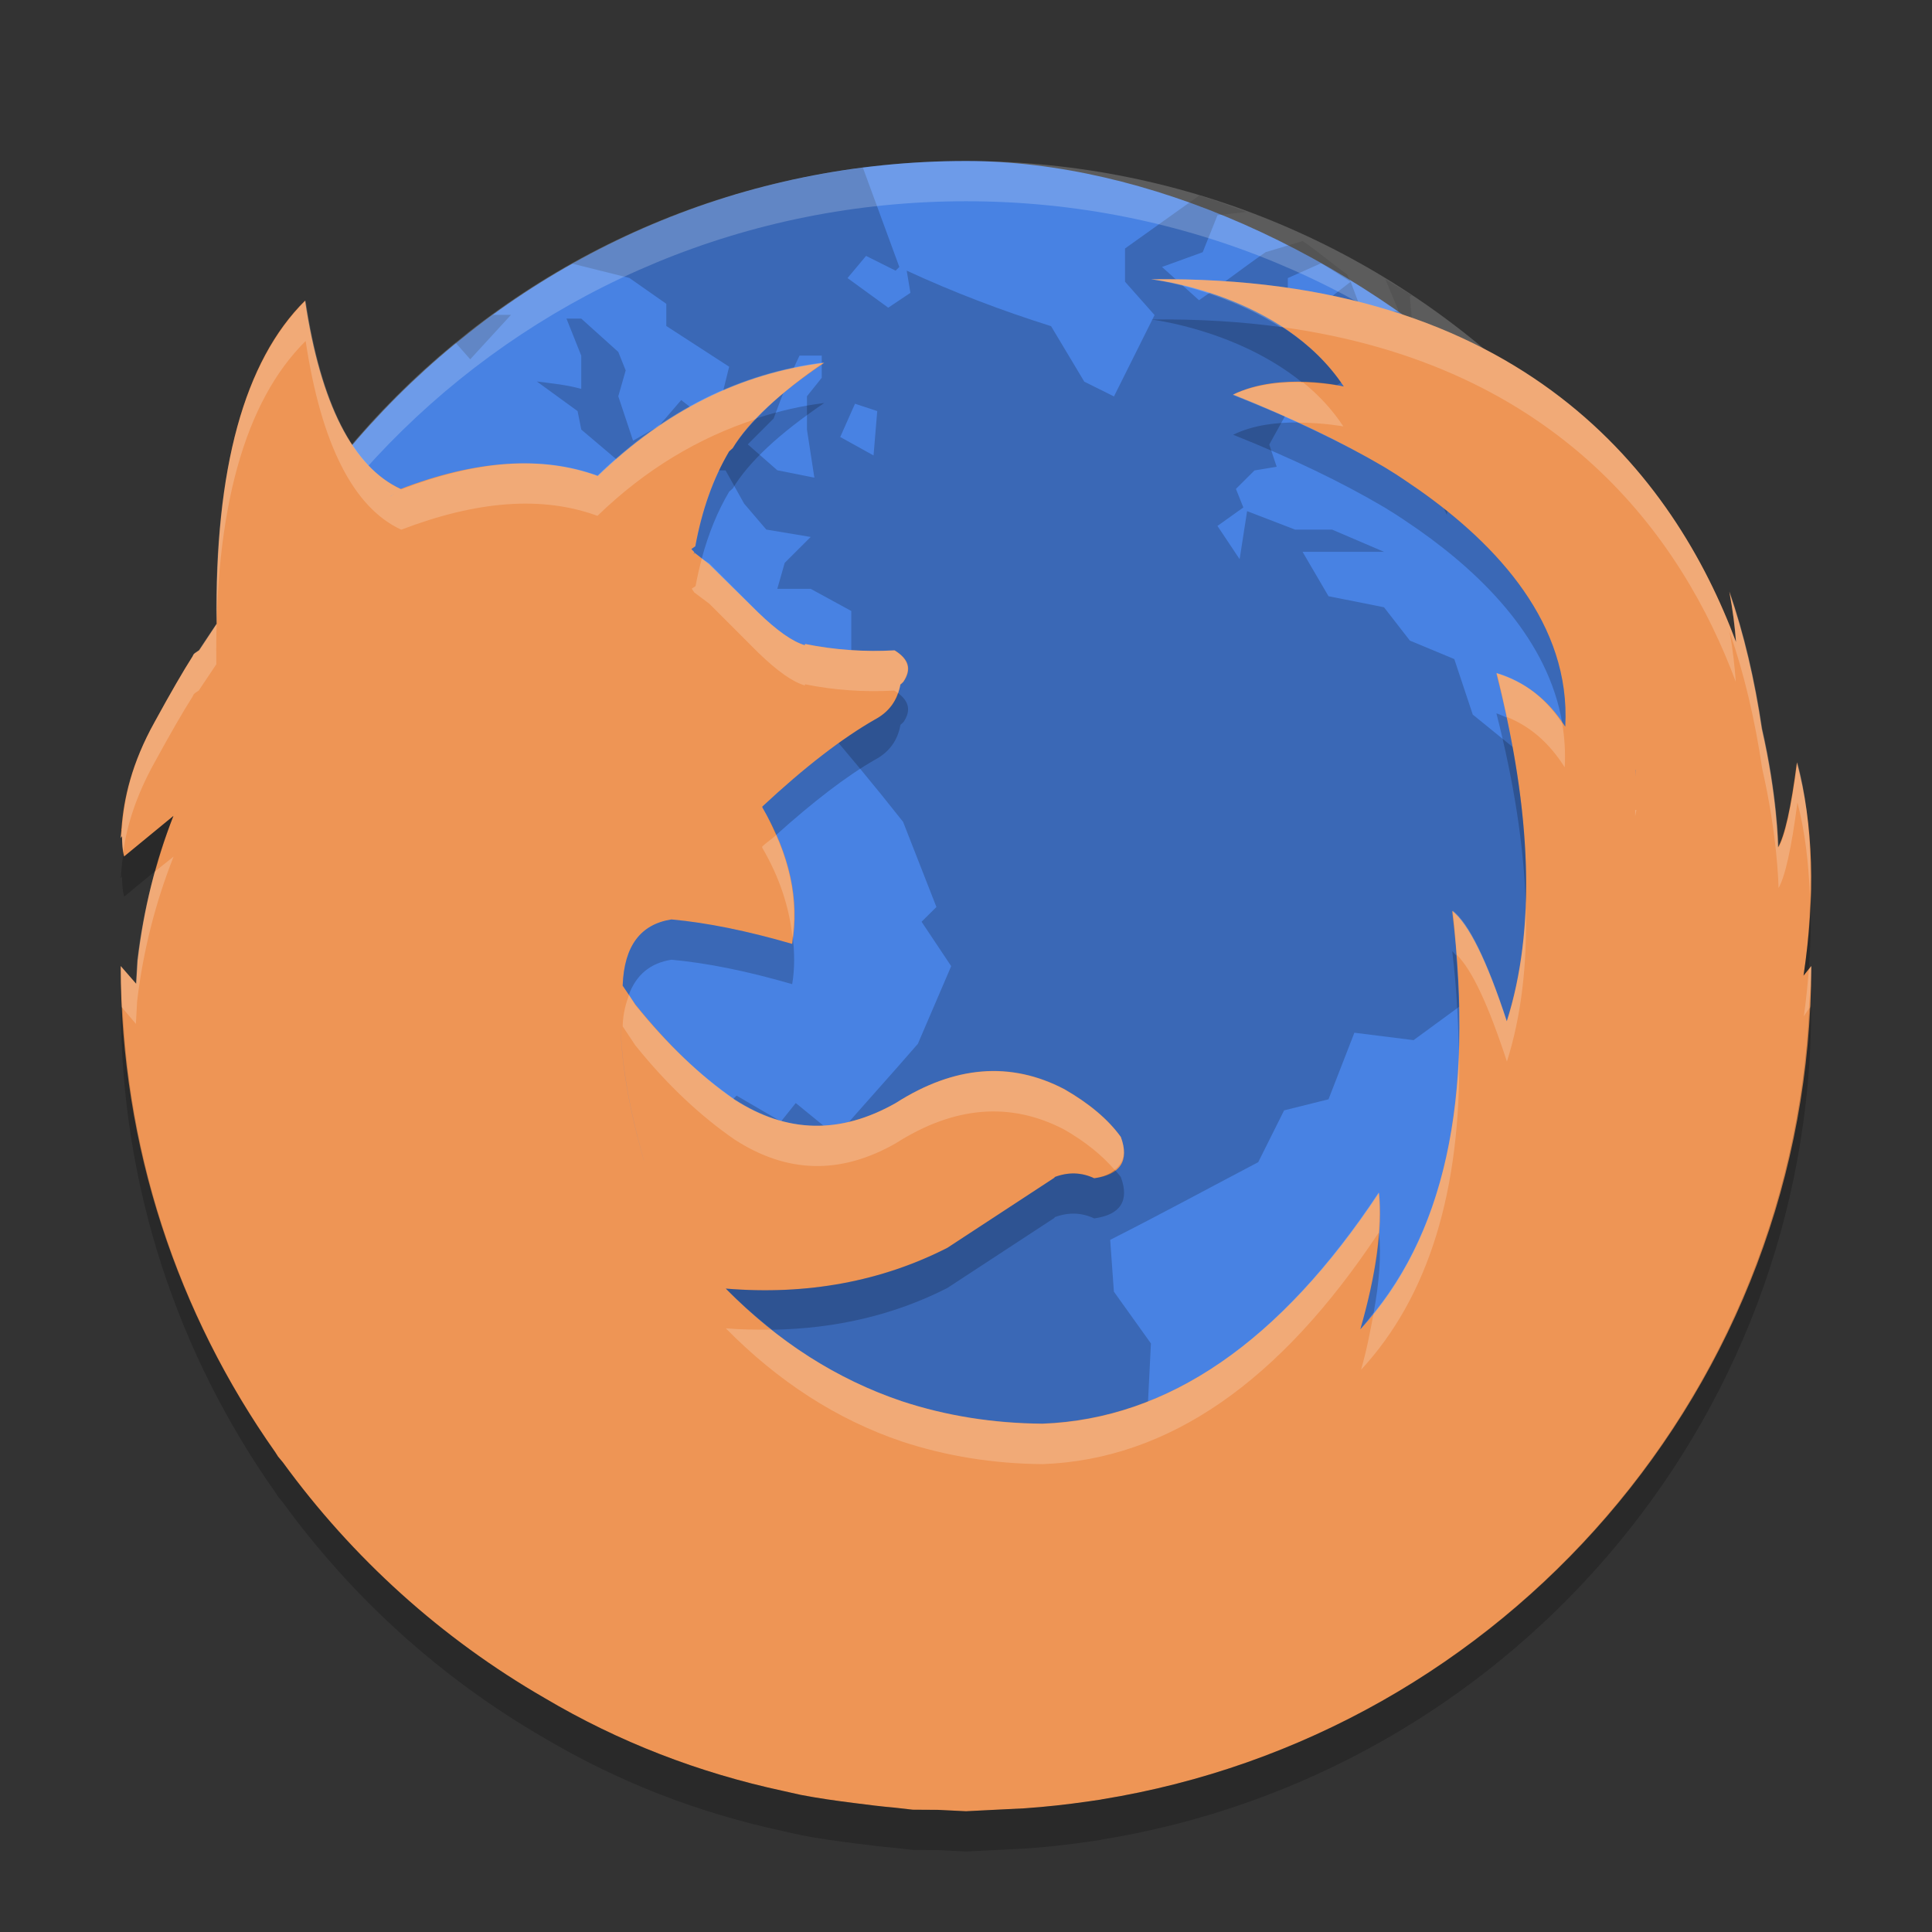 <?xml version="1.0" encoding="UTF-8" standalone="no"?>
<svg xmlns="http://www.w3.org/2000/svg" height="48" width="48" version="1">
 <rect width="100%" height="100%" fill="#333333" stroke="none"/>
 <rect transform="matrix(0,-1,-1,0,0,0)" rx="20" ry="20" height="40" width="40" y="-44" x="-44" fill="#4882e3"/>
 <path opacity=".2" d="m21.441 4.167c-2.601 0.33-5.039 1.159-7.225 2.383l1.42 0.355 0.918 0.643v0.551l1.562 1.012-0.366 1.471-0.826-0.642-0.553 0.642-0.643 0.367-0.367-1.103 0.184-0.643-0.184-0.459-0.92-0.828h-0.367l0.367 0.92v0.826c-0.361-0.101-0.733-0.137-1.103-0.184l1.012 0.736 0.092 0.459 1.195 1.012 1.193-0.275v-0.736l0.553 0.367-0.275 0.645h0.918l0.461 0.826 0.551 0.645 1.103 0.184-0.645 0.643-0.184 0.645h0.828l1.01 0.551v1.654h-0.459l-0.459 0.459-1.012-0.459-0.367-1.012-0.736-0.459-0.092-0.367-1.193-0.275-0.645 0.734-0.734 0.367 0.459 0.828-0.643-0.184-0.369-0.828 0.828-0.918h-0.367l-0.736 0.643-0.184 0.92-0.643 0.826-0.184-1.193-0.369-0.186c-0.389 0.412-0.682 0.915-1.01 1.379l-1.287 0.092-0.645 0.461 0.277 0.459 0.734 0.643h1.012l1.379-0.459 0.643 0.092 0.551 0.551 1.471-1.471 1.012-0.275 1.471 0.184 1.379 0.369c0.751 0.869 1.494 1.762 2.205 2.664l0.828 2.115-0.369 0.367 0.736 1.103-0.828 1.93c-0.669 0.773-1.353 1.524-2.022 2.297l-1.012-0.826-0.367 0.459-1.103-0.643-0.367 0.367h-1.01l-0.645 0.734 0.367 1.287-0.734 0.828 0.092 1.471-0.643 1.102 0.459 0.92c0.039 0.669 0.092 1.352 0.092 2.022-0.323 0.906-0.707 1.753-1.012 2.666l-0.184 1.471v0.734h-0.551l-0.92-0.551h-0.877c3.275 2.341 7.281 3.732 11.631 3.732 3.267 0 6.337-0.792 9.055-2.17l0.045-0.092-0.645-0.643-0.184-0.645-1.01-0.275-0.736-2.022 0.184-0.459-0.459-0.828-1.195-0.275-0.551-1.379 0.092-1.838-0.92-1.287-0.092-1.287c1.254-0.635 2.433-1.276 3.678-1.93l0.643-1.287 1.103-0.275 0.643-1.654 1.471 0.184 1.379-1.01 1.379 1.285v0.184c0.416-0.123 0.917-0.135 1.287-0.367l0.275-0.918v-0.92l0.918 0.092c-0.076-0.618-0.199-1.312-0.275-1.93h0.553l0.551 0.734 0.551 0.275 0.736-0.459 0.092-0.918-0.092-1.103-1.195-0.828h-0.918l-0.186-0.551-1.102 0.275-0.828 1.012-0.184-1.746-1.471-1.195-0.459-1.379-1.103-0.459-0.643-0.828-1.379-0.275-0.645-1.103h2.023l-1.287-0.551h-0.92l-1.193-0.459-0.186 1.193-0.551-0.826 0.643-0.459-0.184-0.461 0.461-0.459 0.551-0.092-0.184-0.551 0.459-0.828 0.92 0.367-0.184-0.734 1.102-0.645 0.828 1.562-0.092 0.461 0.826 0.367 0.553 1.195 0.184-1.103 1.471-0.551 0.275-0.828-1.93-1.103-0.828-0.826-0.092-1.012 0.049-0.029c-0.212-0.141-0.437-0.265-0.655-0.399l0.332 0.797h-0.92l-0.275-0.736-0.826 0.643h-0.736v-0.734l0.828-0.369 0.734 0.461-0.092-0.184c-0.37-0.267-0.725-0.571-1.102-0.828l-0.92 0.277c-0.571 0.396-1.082 0.798-1.654 1.193l-0.92-0.826 1.012-0.367 0.367-0.92 0.717-0.08c-0.387-0.143-0.772-0.289-1.17-0.408l-1.844 1.316v0.826l0.734 0.828-1.009 2.022-0.737-0.367-0.826-1.379c-1.234-0.389-2.421-0.841-3.586-1.379l0.092 0.551-0.551 0.369-1.012-0.736 0.461-0.551 0.734 0.367 0.092-0.092-0.904-2.463zm-9.195 3.656c-0.312 0.227-0.63 0.447-0.928 0.691l0.365 0.412 1.012-1.103h-0.449zm7.617 1.012h0.553v0.551l-0.367 0.459v0.828l0.184 1.195-0.921-0.184-0.734-0.644 0.643-0.643c0.201-0.548 0.39-1.037 0.643-1.562zm1.379 1.195 0.553 0.184-0.092 1.102-0.828-0.459 0.367-0.826zm-14.338 9.375-0.828 0.918-0.918-0.092c-0.323 0.3-0.644 0.557-0.945 0.856-0.138 0.951-0.213 1.924-0.213 2.914 0 6.567 3.148 12.356 8.008 15.998l-1.244-1.477 0.186-0.642-1.104-0.92 0.826-0.828-0.918-0.735-0.92-0.55-0.367-0.461 0.275-1.01v-2.574l-0.734-1.562-0.828-0.92-1.012-2.389v-0.645c0.473 0.061 0.916 0.152 1.379 0.186l-0.918-1.011-1.287-0.92-0.736-0.826v-0.828c0.158-0.303 0.302-0.707 0.461-1.01l0.643 0.826 0.459-0.643 0.736-0.553v-1.102zm3.584 0.459-0.826 1.01-1.103 2.299-0.643 0.734 0.367 0.828-0.643 0.734c0.269 0.018 0.55 0 0.826 0 0.501-1.075 0.905-2.184 1.287-3.309l0.643-0.734 0.369-1.379-0.277-0.184zm33.498 3.611c-0.037 0.064-0.133 0.248-0.133 0.248l-1.562 0.92-1.654 0.459-0.645 0.92-1.102 0.826-0.553-0.184-0.459 0.275v0.092l0.551 1.746 0.461 0.645-0.092 0.367 0.367 1.379-1.379 2.482-1.379 1.285-0.643 0.828 0.092 1.93-0.461 1.012 0.338 1.484c5.007-3.628 8.266-9.507 8.266-16.189 0-0.176-0.009-0.35-0.014-0.525z"/>
 <path opacity=".2" d="m24 4c-11.08 0-20 8.92-20 20 0 0.168-0.004 0.333 0 0.5 0.264-10.846 9.088-19.5 20-19.5s19.736 8.654 20 19.5c0.004-0.167 0-0.332 0-0.5 0-11.08-8.92-20-20-20z" fill="#fff"/>
 <path d="m27.364 44.706c9.993-1.613 17.636-10.256 17.636-20.705l-0.192 0.238c0.299-1.986 0.247-3.755-0.164-5.298-0.147 1.143-0.307 1.833-0.469 2.111-0.001-0.089-0.024-1.281-0.403-2.944-0.18-1.213-0.444-2.353-0.808-3.407 0.089 0.483 0.142 0.886 0.168 1.251-1.525-4.092-5.28-9.131-14.532-9.013 0 0 3.254 0.344 4.785 2.663 0 0-1.566-0.374-2.75 0.2 1.442 0.575 2.693 1.176 3.758 1.803l0.092 0.056c0.273 0.164 0.505 0.332 0.752 0.499 1.966 1.381 3.79 3.351 3.651 5.892-0.424-0.669-0.988-1.108-1.712-1.328 0.891 3.491 0.979 6.375 0.259 8.649-0.495-1.515-0.95-2.423-1.356-2.743 0.566 4.68-0.197 8.141-2.282 10.397 0.396-1.377 0.554-2.504 0.465-3.394-2.45 3.704-5.238 5.619-8.363 5.737-1.235-0.01-2.402-0.197-3.499-0.559-1.612-0.545-3.07-1.475-4.368-2.796 2.026 0.169 3.877-0.182 5.506-1.013l2.668-1.748-0.01-0.008c0.346-0.131 0.672-0.121 0.99 0.028 0.651-0.089 0.879-0.438 0.661-1.028-0.315-0.438-0.791-0.836-1.403-1.187-1.335-0.697-2.729-0.587-4.183 0.341-1.385 0.787-2.717 0.756-4.014-0.081-0.849-0.587-1.669-1.377-2.462-2.364l-0.315-0.466c-0.148 1.118 0.02 2.553 0.522 4.319l0.011 0.024-0.011-0.021c-0.504-1.767-0.671-3.205-0.522-4.322v-0.011c0.038-0.976 0.442-1.515 1.213-1.635l-0.327-0.028 0.329 0.028c0.87 0.08 1.869 0.28 2.995 0.608 0.189-1.087-0.059-2.225-0.74-3.391v-0.021c1.058-0.987 1.996-1.705 2.798-2.163 0.356-0.19 0.563-0.479 0.631-0.869l0.029-0.021 0.01-0.01 0.039-0.038c0.207-0.31 0.138-0.559-0.217-0.78-0.742 0.041-1.484-0.01-2.225-0.159l-0.01 0.03c-0.306-0.089-0.692-0.361-1.167-0.82l-1.217-1.197-0.365-0.287v0.038h-0.011l0.011-0.049-0.07-0.072 0.098-0.07c0.168-0.907 0.445-1.687 0.84-2.356l0.089-0.08c0.397-0.659 1.157-1.366 2.274-2.122-2.076 0.259-3.954 1.194-5.624 2.812-1.384-0.508-3.025-0.4-4.914 0.328l-0.227 0.173-0.017 0.01 0.247-0.181 0.011-0.01c-1.188-0.546-1.988-2.114-2.374-4.677-1.512 1.498-2.244 4.171-2.196 8.031l-0.433 0.655-0.112 0.076-0.022 0.021-0.009 0.01-0.021 0.043c-0.23 0.36-0.546 0.903-0.945 1.633-0.574 1.032-0.766 1.898-0.823 2.653l-0.005 0.01 0.003 0.025-0.018 0.198 0.033-0.053c0.004 0.175 0.008 0.35 0.052 0.508l1.226-1.008c-0.445 1.127-0.74 2.323-0.89 3.591l-0.035 0.58-0.385-0.44c0 4.499 1.428 8.658 3.838 12.076l0.072 0.113 0.116 0.138c1.732 2.38 3.945 4.381 6.507 5.859 1.841 1.091 3.821 1.855 5.931 2.309l0.434 0.097c0.437 0.084 0.885 0.147 1.333 0.203 0.332 0.043 0.664 0.085 1 0.114l0.446 0.051 0.634 0.004 0.689 0.034 0.549-0.028 0.904-0.045c0.537-0.037 1.066-0.096 1.591-0.172l0.319-0.047zm-12.349-21.984zm25.629-3.598-0.01 0.172 0.007-0.173 0.003 0.001z" fill="#ee9555"/>
 <path opacity=".2" d="m28.594 6.938s1.699 0.215 3.219 1.188c0.008 0.005 0.024-0.005 0.031 0 6.915 0.95 9.949 5.237 11.281 8.812-0.026-0.365-0.067-0.767-0.156-1.25 0.365 1.054 0.633 2.193 0.812 3.406 0.379 1.663 0.405 2.88 0.406 2.969 0.161-0.277 0.322-0.982 0.469-2.125 0.191 0.716 0.276 1.5 0.312 2.312 0.035-1.194-0.045-2.307-0.312-3.312-0.147 1.143-0.307 1.848-0.469 2.125-0.001-0.089-0.027-1.306-0.406-2.969-0.18-1.213-0.448-2.352-0.812-3.406 0.089 0.483 0.13 0.885 0.156 1.25-1.525-4.092-5.28-9.118-14.531-9zm-21 0.531c-1.512 1.498-2.268 4.171-2.219 8.031l-0.438 0.656-0.094 0.063-0.031 0.031-0.031 0.062c-0.23 0.36-0.538 0.896-0.938 1.625-0.574 1.032-0.756 1.902-0.812 2.657v0.031l-0.031 0.188 0.031-0.031c0.003 0.13 0.011 0.251 0.031 0.375 0.094-0.651 0.313-1.377 0.781-2.219 0.399-0.73 0.708-1.265 0.938-1.625l0.031-0.062 0.031-0.031 0.094-0.062 0.438-0.655c-0.049-3.86 0.707-6.534 2.219-8.031 0.386 2.563 1.187 4.141 2.375 4.688 1.876-0.718 3.498-0.849 4.875-0.344 1.2-1.163 2.526-1.946 3.938-2.406 0.42-0.445 0.971-0.922 1.687-1.406-2.077 0.259-3.956 1.194-5.625 2.812-1.378-0.505-2.999-0.374-4.875 0.344-1.188-0.546-1.989-2.124-2.375-4.687zm24.781 2.031c-0.525-0.013-1.189 0.041-1.75 0.312 0.575 0.229 1.11 0.45 1.625 0.688 0.64 0.002 1.125 0.094 1.125 0.094-0.289-0.438-0.622-0.786-1-1.094zm-14.938 4.375c-0.059 0.22-0.112 0.45-0.156 0.688l-0.094 0.062 0.062 0.094 0.375 0.281 1.219 1.219c0.475 0.459 0.85 0.723 1.156 0.812v-0.03c0.74 0.149 1.477 0.197 2.219 0.156 0.037 0.023 0.063 0.039 0.094 0.062 0.023-0.067 0.049-0.144 0.062-0.219l0.031-0.031 0.031-0.031c0.207-0.31 0.136-0.561-0.219-0.781-0.742 0.041-1.478-0.007-2.219-0.156v0.031c-0.305-0.089-0.68-0.353-1.155-0.812l-1.219-1.219-0.187-0.125zm19.75 2.844c0.095 0.373 0.173 0.734 0.25 1.094 0.601 0.24 1.065 0.662 1.438 1.25 0.021-0.374-0.004-0.744-0.062-1.094-0.416-0.616-0.937-1.04-1.625-1.25zm3.438 3.406v0.156l0.031-0.156h-0.031zm-21.343 0.625c-0.116 0.104-0.225 0.17-0.344 0.281v0.031c0.441 0.756 0.673 1.493 0.75 2.219 0.111-0.825-0.02-1.659-0.406-2.531zm-14.968 0.531-0.469 0.375c-0.195 0.708-0.348 1.461-0.438 2.219l-0.031 0.563-0.375-0.438c0 0.344 0.015 0.692 0.031 1.031l0.344 0.407 0.031-0.563c0.15-1.268 0.461-2.466 0.906-3.594zm33.594 1.281c-0.043 1.024-0.199 1.96-0.469 2.812-0.495-1.515-0.938-2.43-1.344-2.75 0.046 0.38 0.065 0.73 0.094 1.094 0.383 0.375 0.79 1.25 1.25 2.656 0.355-1.121 0.506-2.397 0.469-3.812zm7.094 1.438-0.062 0.094c-0.032 0.374-0.066 0.765-0.125 1.156l0.125-0.188c0.017-0.353 0.062-0.704 0.062-1.062zm-29.375 0.719c-0.079 0.216-0.145 0.454-0.156 0.75v0.031l0.312 0.469c0.793 0.987 1.62 1.757 2.469 2.344 1.297 0.837 2.615 0.881 4 0.094 1.454-0.928 2.853-1.041 4.188-0.344 0.518 0.297 0.942 0.639 1.25 1 0.229-0.175 0.298-0.429 0.156-0.812-0.315-0.438-0.795-0.837-1.406-1.188-1.335-0.697-2.733-0.584-4.188 0.344-1.385 0.787-2.703 0.744-4-0.094-0.849-0.587-1.676-1.357-2.469-2.344l-0.156-0.25zm20.625 1.438c-0.104 2.707-0.819 4.859-2.125 6.469-0.081 0.437-0.168 0.903-0.312 1.406 1.687-1.825 2.484-4.466 2.438-7.875zm-2 3.469c-2.45 3.704-5.219 5.632-8.344 5.75-1.235-0.01-2.403-0.2-3.5-0.562-1.16-0.392-2.251-0.988-3.25-1.781-0.367 0.005-0.745 0.001-1.125-0.031 1.298 1.32 2.763 2.268 4.375 2.812 1.097 0.362 2.265 0.552 3.5 0.562 3.125-0.118 5.893-2.046 8.344-5.75 0.026-0.354 0.03-0.7 0-1z" fill="#fff"/>
 <path opacity=".2" d="m28.6 7.938s2.116 0.245 3.74 1.555c0.594 0.013 1.045 0.109 1.045 0.109-0.414-0.627-0.954-1.1-1.522-1.471-1.004-0.139-2.089-0.208-3.263-0.193zm-8.119 2.074c-0.574 0.071-1.131 0.202-1.674 0.377-0.243 0.254-0.454 0.505-0.6 0.746l-0.09 0.08c-0.395 0.669-0.672 1.448-0.84 2.356l-0.098 0.07 0.068 0.072-0.01 0.049h0.01v-0.039l0.189 0.148c0.166-0.615 0.39-1.166 0.68-1.656l0.09-0.08c0.396-0.659 1.157-1.367 2.273-2.123zm11.752 0.484c-0.501-0.001-1.078 0.054-1.596 0.305 1.442 0.575 2.691 1.175 3.756 1.803l0.092 0.057c0.273 0.164 0.507 0.331 0.754 0.498 1.67 1.173 3.224 2.777 3.572 4.789 0.025 0.036 0.054 0.066 0.078 0.104 0.139-2.541-1.684-4.512-3.65-5.893-0.247-0.167-0.481-0.334-0.754-0.498l-0.092-0.057c-0.644-0.38-1.379-0.748-2.161-1.108zm-9.922 6.723c-0.099 0.282-0.286 0.503-0.572 0.656-0.802 0.458-1.739 1.175-2.797 2.162v0.021c0.135 0.231 0.239 0.459 0.34 0.688 0.913-0.821 1.746-1.465 2.457-1.871 0.356-0.19 0.565-0.479 0.633-0.869l0.027-0.021 0.01-0.01 0.041-0.039c0.188-0.281 0.136-0.512-0.139-0.717zm14.867 0.504c0.44 1.724 0.681 3.299 0.729 4.727 0.048-1.386-0.11-2.928-0.473-4.623-0.085-0.034-0.165-0.076-0.256-0.104zm3.463 1.4-0.008 0.174 0.01-0.172v-0.002h-0.002zm-36.33 1.147-1.225 1.007c-0.011-0.038-0.007-0.082-0.014-0.122-0.021 0.147-0.042 0.295-0.053 0.435l-0.004 0.01 0.002 0.025-0.018 0.197 0.033-0.053c0.004 0.175 0.008 0.35 0.053 0.508l0.775-0.639c0.129-0.466 0.274-0.925 0.449-1.369zm40.666 1.973c-0.018 0.642-0.063 1.3-0.168 1.996l0.127-0.156c0.053-0.637 0.068-1.252 0.041-1.84zm-28.293 0.6c-0.77 0.121-1.175 0.658-1.213 1.635v0.012l0.152 0.225c0.182-0.49 0.527-0.788 1.06-0.871h0.002c0.87 0.08 1.87 0.279 2.996 0.607 0.068-0.39 0.058-0.789 0.014-1.191-0.008 0.063-0.003 0.128-0.014 0.191-1.126-0.328-2.126-0.527-2.996-0.607h-0.002zm19.396 0.787c0.105 0.871 0.149 1.686 0.162 2.473 0.026-0.744-0-1.536-0.064-2.363-0.032-0.032-0.066-0.084-0.098-0.109zm-33.077 1.372c0 4.499 1.428 8.659 3.838 12.076l0.072 0.111 0.115 0.139c1.732 2.38 3.944 4.381 6.506 5.859 1.841 1.091 3.821 1.855 5.932 2.309l0.436 0.098c0.437 0.084 0.883 0.147 1.332 0.203 0.332 0.043 0.664 0.084 1 0.113l0.447 0.051 0.633 0.004 0.689 0.035 0.549-0.027 0.904-0.045c0.537-0.037 1.067-0.096 1.592-0.172l0.318-0.047-0.002-0.004c9.993-1.613 17.636-10.254 17.636-20.703l-0.049 0.059c-0.499 9.966-7.936 18.087-17.588 19.645l0.002 0.004-0.318 0.047c-0.525 0.076-1.055 0.135-1.592 0.172l-0.904 0.044-0.549 0.027-0.69-0.035-0.633-0.004-0.447-0.051c-0.336-0.029-0.668-0.07-1-0.113-0.449-0.056-0.895-0.119-1.332-0.203l-0.436-0.098c-2.11-0.454-4.089-1.218-5.931-2.308-2.562-1.478-4.773-3.48-6.506-5.86l-0.115-0.139-0.072-0.111c-2.221-3.15-3.593-6.934-3.797-11.029l-0.041-0.047zm12.416 0.385c0.005 0.639 0.092 1.357 0.26 2.158-0.168-0.801-0.254-1.52-0.26-2.158zm12.281 3.68c-0.124 0.097-0.282 0.173-0.514 0.205-0.318-0.148-0.644-0.159-0.99-0.027l0.012 0.008-2.67 1.747c-1.629 0.831-3.479 1.183-5.506 1.014 0.369 0.375 0.756 0.711 1.15 1.023 1.578-0.025 3.041-0.367 4.355-1.037l2.67-1.748-0.012-0.008c0.346-0.131 0.673-0.121 0.99 0.027 0.651-0.089 0.88-0.438 0.662-1.027-0.044-0.061-0.098-0.118-0.148-0.178zm6.562 1.566c-0.001 0.002-0.003 0.004-0.004 0.006-0.052 0.693-0.2 1.481-0.461 2.387 0.12-0.13 0.221-0.278 0.332-0.416 0.137-0.752 0.189-1.416 0.133-1.977z"/>
</svg>
